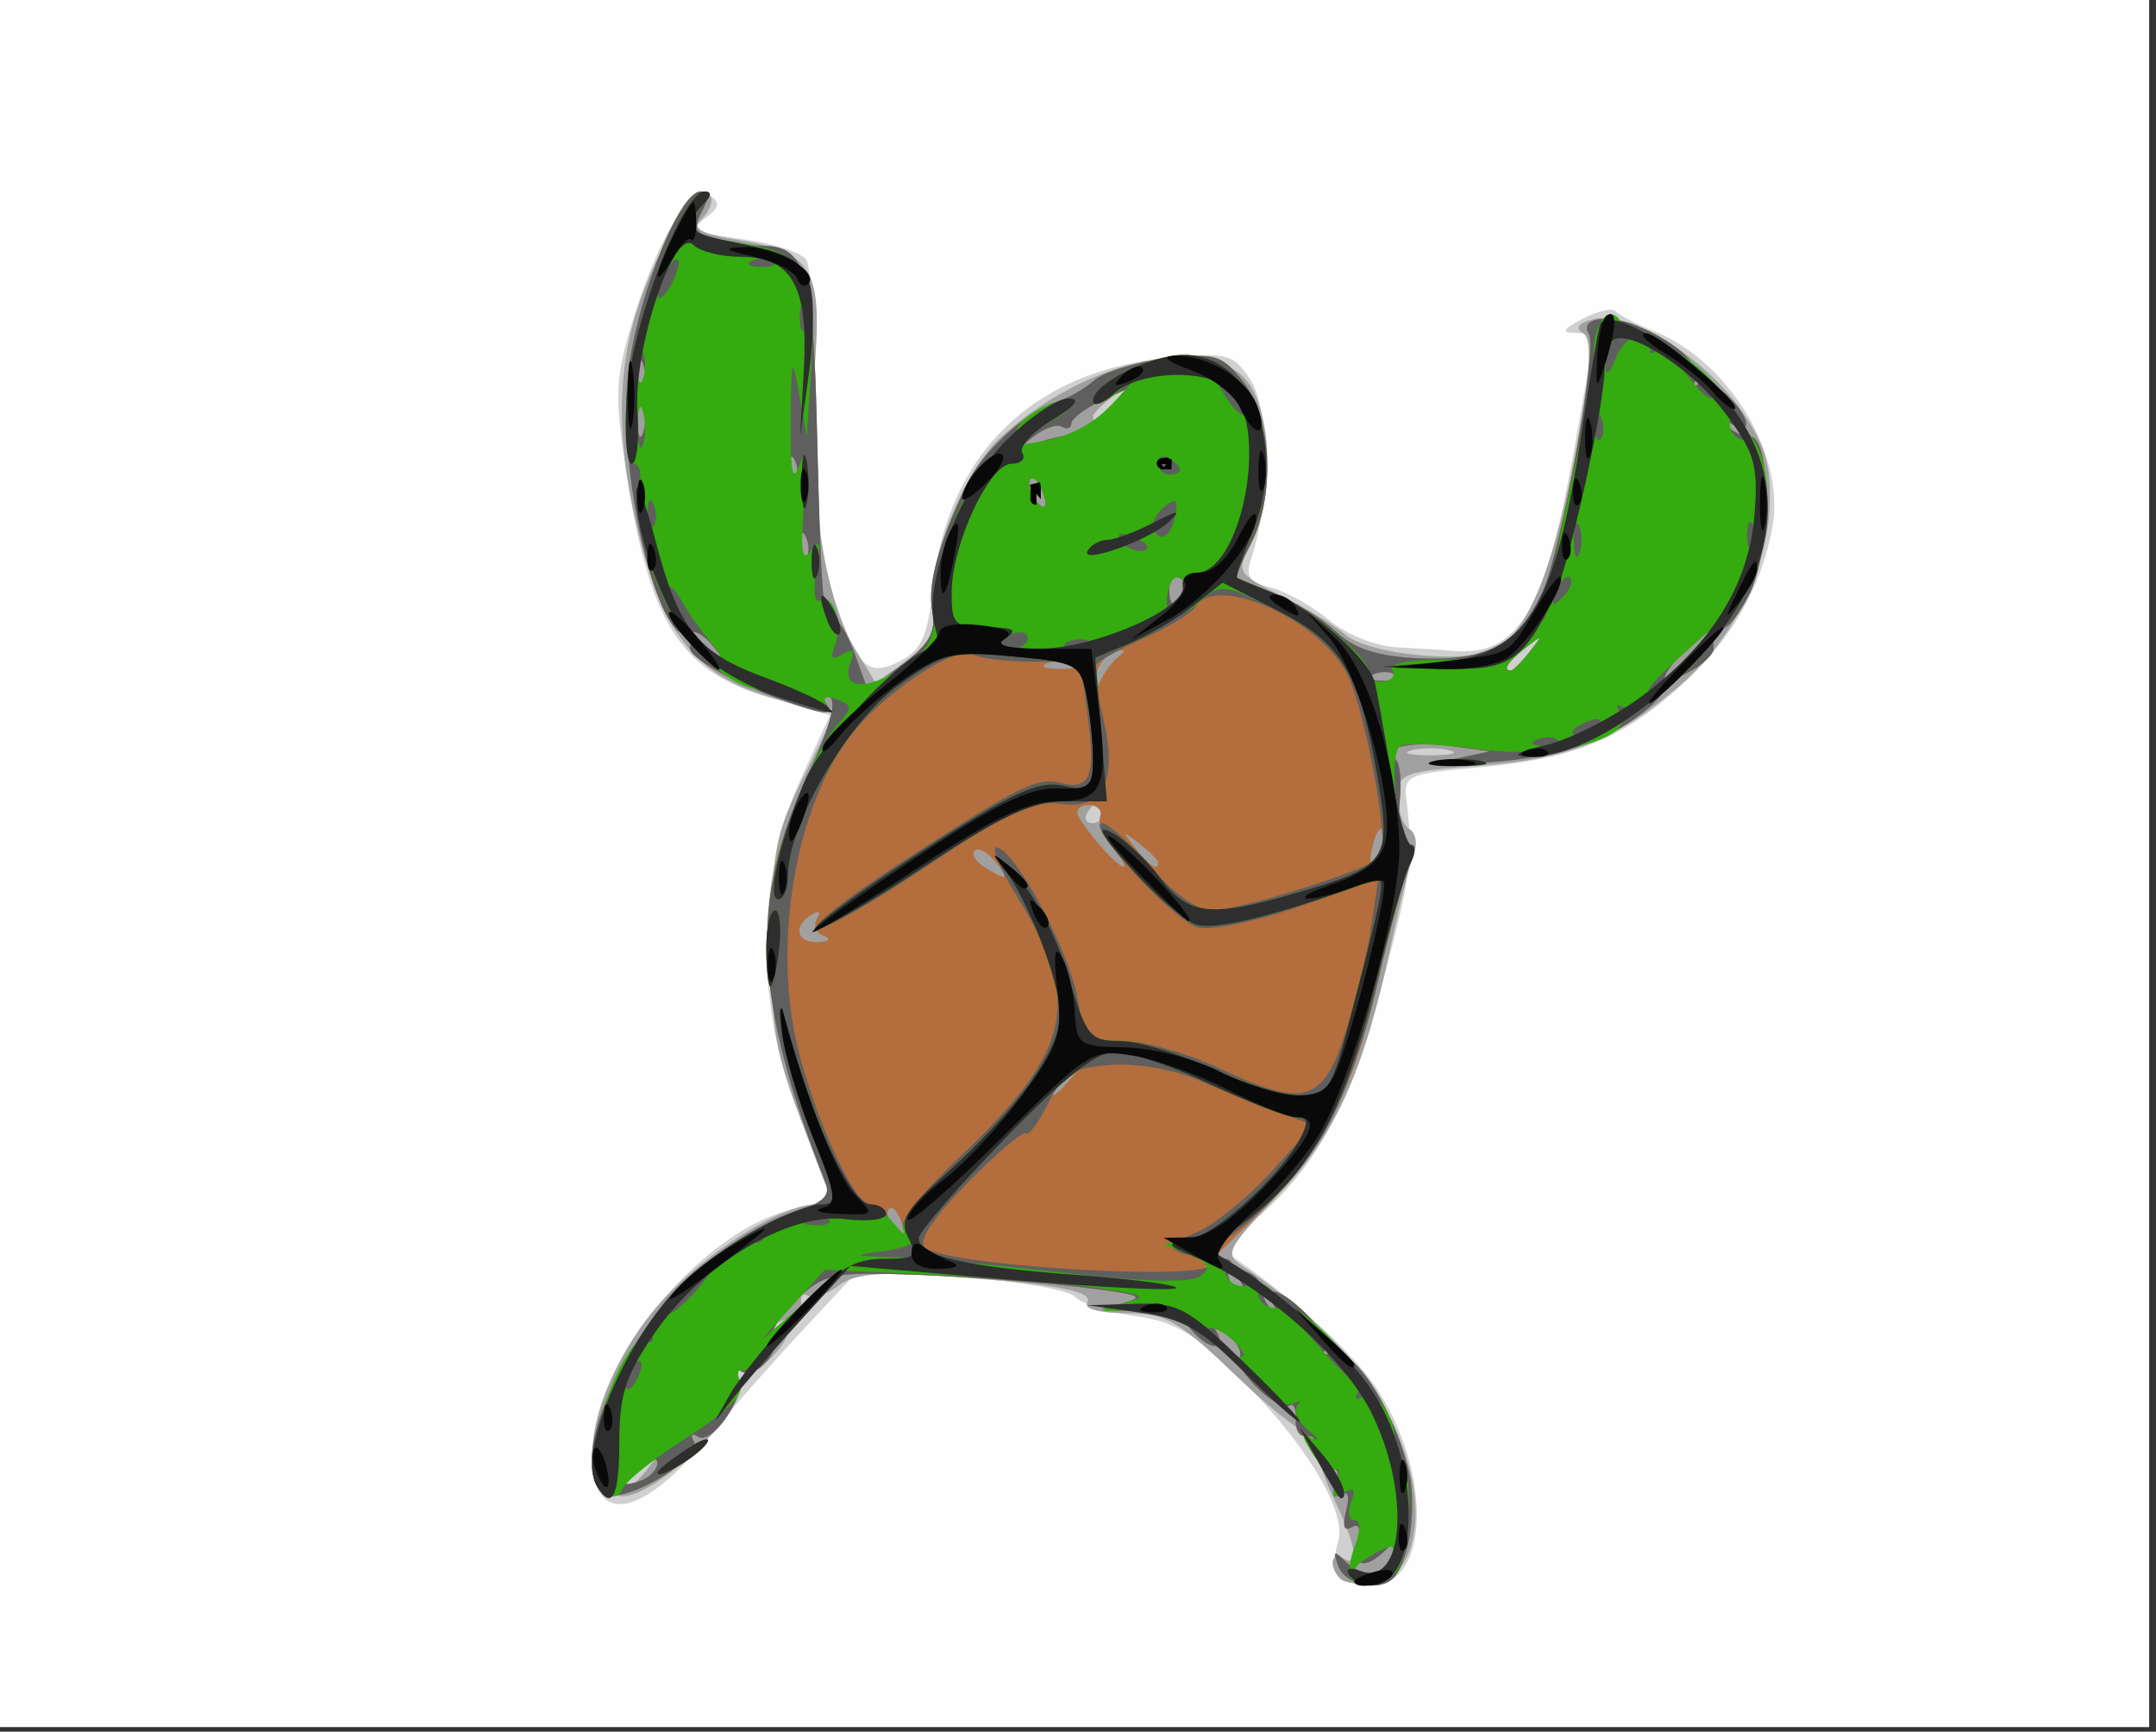 <?xml version="1.0" encoding="UTF-8" standalone="no"?>
<!-- Created with Inkscape (http://www.inkscape.org/) -->

<svg
   xmlns:dc="http://purl.org/dc/elements/1.1/"
   xmlns:cc="http://creativecommons.org/ns#"
   xmlns:rdf="http://www.w3.org/1999/02/22-rdf-syntax-ns#"
   xmlns:svg="http://www.w3.org/2000/svg"
   xmlns="http://www.w3.org/2000/svg"
   xmlns:sodipodi="http://sodipodi.sourceforge.net/DTD/sodipodi-0.dtd"
   xmlns:inkscape="http://www.inkscape.org/namespaces/inkscape"
   version="1.1"
   id="svg3767"
   width="208.879"
   height="167.736"
   viewBox="0 0 208.879 167.736"
   sodipodi:docname="logo.svg"
   inkscape:version="0.92.5 (2060ec1f9f, 2020-04-08)">
  <rect x="0" y="0" width="208.879" height="167.736" fill="#333333" stroke="none"/>
  <defs
     id="defs3771" />
  <sodipodi:namedview
     pagecolor="#ffffff"
     bordercolor="#666666"
     borderopacity="1"
     objecttolerance="10"
     gridtolerance="10"
     guidetolerance="10"
     inkscape:pageopacity="0"
     inkscape:pageshadow="2"
     inkscape:window-width="1920"
     inkscape:window-height="1080"
     id="namedview3769"
     showgrid="false"
     inkscape:zoom="6.4184226"
     inkscape:cx="85.901795"
     inkscape:cy="93.121186"
     inkscape:window-x="1920"
     inkscape:window-y="0"
     inkscape:window-maximized="0"
     inkscape:current-layer="svg3767" />
  <g
     id="g3777"
     transform="translate(-0.661,-0.441)">
    <path
       style="fill:#fefefe;stroke-width:1.055"
       d="M 0,83.868 V 0 H 104.44 208.879 V 83.868 167.736 H 104.44 0 Z"
       id="path3793"
       inkscape:connector-curvature="0" />
    <path
       style="fill:#cfd0cf;stroke-width:1.055"
       d="m 130.28,152.958 c -0.362,-0.585 -0.353,-2.024 0.019,-3.197 0.913,-2.875 -3.25,-9.721 -9.808,-16.127 -4.139,-4.044 -6.161,-5.219 -9.824,-5.711 -2.537,-0.34 -5.174,-1.181 -5.861,-1.867 -0.687,-0.687 -5.679,-1.551 -11.093,-1.921 l -9.845,-0.672 -5.275,5.646 c -2.901,3.105 -7.123,7.885 -9.383,10.623 -6.506,7.882 -11.189,8.568 -11.189,1.639 0,-9.042 10.922,-22.179 19.843,-23.869 2.727,-0.516 3.324,-1.037 2.728,-2.378 -0.42,-0.944 -1.925,-5.04 -3.344,-9.101 -3.435,-9.828 -3.031,-21.349 1.062,-30.279 l 2.756,-6.015 -5.629,-1.636 C 66.343,65.448 63.461,60.762 61.131,44.835 c -0.947,-6.475 -0.809,-8.229 1.123,-14.242 2.523,-7.855 5.424,-12.281 7.29,-11.127 0.92,0.569 0.772,1.139 -0.547,2.104 -1.564,1.144 -1.078,1.42 3.586,2.039 2.968,0.394 5.76,1.295 6.206,2.004 0.445,0.708 0.836,7.222 0.867,14.475 0.043,9.812 0.542,14.601 1.952,18.713 2.215,6.462 3.195,7.309 6.444,5.57 1.886,-1.009 2.523,-2.476 2.974,-6.847 1.349,-13.073 9.701,-21.232 22.966,-22.435 5.627,-0.51 6.169,-0.359 7.837,2.186 1.82,2.778 1.862,11.954 0.079,17.182 -0.618,1.811 -0.26,2.364 1.88,2.901 1.454,0.365 3.986,1.778 5.626,3.14 1.706,1.417 4.562,2.552 6.675,2.653 2.031,0.097 4.404,0.244 5.275,0.328 6.272,0.6 8.964,-3.734 11.682,-18.808 1.118,-6.198 2.032,-11.426 2.032,-11.618 0,-0.192 -0.831,-0.356 -1.846,-0.364 -1.361,-0.011 -1.154,-0.375 0.791,-1.384 1.451,-0.752 2.875,-1.075 3.165,-0.716 0.29,0.359 2.015,1.253 3.832,1.988 7.19,2.906 12.622,11.947 11.359,18.908 -1.071,5.905 -4.012,10.998 -8.902,15.416 -5.713,5.161 -10.387,7.049 -19.476,7.865 -7.112,0.639 -7.373,0.761 -7.064,3.301 0.661,5.435 0.444,7.107 -2.248,17.262 -3.125,11.785 -6.291,17.859 -11.857,22.747 -2.114,1.856 -3.675,3.486 -3.469,3.623 6.057,4.01 12.259,9.594 14.638,13.18 5.441,8.202 5.177,19.145 -0.461,19.145 -1.431,0 -2.897,-0.479 -3.259,-1.064 z"
       id="path3791"
       inkscape:connector-curvature="0" />
    <path
       style="fill:#a0a0a0;stroke-width:1.055"
       d="m 130.51,153.367 c -1.141,-1.141 -0.898,-2.725 0.303,-1.982 1.644,1.016 1.25,-1.281 -1.029,-5.997 -1.146,-2.372 -1.782,-4.841 -1.413,-5.488 0.369,-0.646 0.278,-0.82 -0.201,-0.385 -0.479,0.435 -3.837,-2.058 -7.462,-5.538 -5.892,-5.657 -7.055,-6.329 -10.964,-6.329 -2.492,0 -4.107,-0.431 -3.754,-1.002 0.709,-1.148 -2.959,-1.823 -14.209,-2.617 -5.962,-0.421 -8.406,-0.182 -9.914,0.969 -1.101,0.84 -2.418,1.27 -2.927,0.955 -0.509,-0.315 -0.795,0.035 -0.636,0.777 0.159,0.742 -0.264,1.371 -0.941,1.397 -0.677,0.026 -1.626,0.48 -2.11,1.008 -0.511,0.558 -0.327,0.642 0.44,0.201 2.011,-1.157 1.571,0.92 -0.613,2.897 -1.062,0.962 -2.274,1.406 -2.693,0.987 -0.419,-0.419 -0.437,0.083 -0.041,1.115 0.967,2.521 -8.47,11.48 -11.619,11.03 -5.233,-0.748 -2.267,-12.631 4.955,-19.854 4.521,-4.521 11.016,-8.414 14.039,-8.414 1.23,0 1.524,-0.539 1.006,-1.846 -5.186,-13.094 -5.297,-13.584 -5.285,-23.473 0.01,-9.146 0.303,-10.599 3.352,-16.63 1.837,-3.635 2.988,-6.39 2.558,-6.124 -0.431,0.266 -3.248,-0.239 -6.262,-1.122 C 68.292,65.912 65.052,61.983 62.729,52.915 59.923,41.961 60.334,34.102 64.136,25.975 c 1.798,-3.842 3.769,-6.986 4.38,-6.986 1.428,0 1.423,1.375 -0.01,2.809 -0.791,0.791 0.21,1.333 3.401,1.844 7.536,1.205 8.463,2.751 7.652,12.754 -0.819,10.099 0.882,21.878 3.869,26.79 l 2.063,3.392 3.004,-2.139 c 2.277,-1.621 2.884,-2.767 2.509,-4.732 -0.77,-4.03 2.819,-13.335 6.466,-16.763 7.839,-7.368 19.672,-10.261 23.809,-5.821 2.608,2.799 2.945,11.441 0.62,15.897 -1.495,2.867 -1.453,2.942 2.908,5.134 2.434,1.223 5.185,2.89 6.113,3.704 2.306,2.022 11.851,2.945 14.698,1.421 3.16,-1.691 5.753,-8.275 7.842,-19.913 1.331,-7.413 1.471,-10.101 0.554,-10.667 -0.793,-0.49 -0.445,-0.961 0.988,-1.336 3.308,-0.865 10.399,3.375 14.032,8.391 2.534,3.498 3.172,5.428 3.094,9.348 -0.129,6.431 -3.52,13.285 -8.815,17.817 -6.162,5.275 -10.582,7.028 -19.393,7.695 -7.294,0.552 -7.832,0.759 -7.832,3.015 0,1.333 0.507,2.736 1.127,3.119 0.62,0.383 0.807,1.479 0.415,2.436 -0.391,0.957 -1.409,5.022 -2.261,9.033 -2.576,12.124 -5.429,18.371 -11.055,24.207 -4.754,4.933 -5.033,5.494 -3.303,6.656 9.13,6.135 14.239,12.309 16.194,19.571 1.529,5.68 0.015,10.756 -3.328,11.155 -1.439,0.172 -2.954,-0.026 -3.368,-0.44 z m -67.079,-10.686 c 1.312,-1.673 1.275,-1.711 -0.398,-0.398 -1.015,0.796 -1.846,1.627 -1.846,1.846 0,0.868 0.866,0.309 2.244,-1.448 z M 107.604,79.121 c 0,-0.58 -0.209,-1.055 -0.465,-1.055 -0.256,0 -0.759,0.475 -1.117,1.055 -0.359,0.58 -0.149,1.055 0.465,1.055 0.614,0 1.117,-0.475 1.117,-1.055 z m 33.495,-6.002 c -1.015,-0.265 -2.677,-0.265 -3.692,0 -1.015,0.265 -0.185,0.482 1.846,0.482 2.031,0 2.862,-0.217 1.846,-0.482 z m 7.783,-9.559 c 1.312,-1.673 1.275,-1.711 -0.398,-0.398 -1.757,1.378 -2.316,2.244 -1.448,2.244 0.219,0 1.05,-0.831 1.846,-1.846 z M 108.794,39.297 c 1.312,-1.673 1.275,-1.711 -0.398,-0.398 -1.015,0.796 -1.846,1.627 -1.846,1.846 0,0.868 0.866,0.309 2.244,-1.448 z"
       id="path3789"
       inkscape:connector-curvature="0" />
    <path
       style="fill:#b46d3c;stroke-width:1.055"
       d="m 130.336,152.176 c -0.564,-1.48 -0.44,-1.585 0.626,-0.527 1.868,1.854 3.724,1.639 4.548,-0.527 0.564,-1.48 0.44,-1.585 -0.626,-0.527 -1.995,1.98 -3.333,1.588 -2.71,-0.793 0.348,-1.33 0.136,-1.854 -0.571,-1.417 -0.719,0.445 -0.909,-0.124 -0.527,-1.582 0.385,-1.473 0.194,-2.029 -0.541,-1.574 -0.717,0.443 -0.889,0.059 -0.467,-1.041 0.412,-1.075 0.178,-1.647 -0.612,-1.492 -0.704,0.138 -1.218,-0.561 -1.141,-1.554 0.077,-0.993 -0.398,-1.705 -1.055,-1.582 -0.657,0.122 -1.129,-0.603 -1.05,-1.612 0.08,-1.009 -0.205,-1.619 -0.631,-1.355 -1.08,0.667 -5.485,-3.594 -4.823,-4.665 0.297,-0.48 -0.259,-1.52 -1.234,-2.311 -1.22,-0.989 -1.526,-1.026 -0.981,-0.12 0.436,0.725 0.348,1.319 -0.196,1.319 -1.173,0 -3.527,-2.642 -2.907,-3.263 0.237,-0.237 -1.785,-0.339 -4.493,-0.228 -4.069,0.168 -4.374,0.066 -1.759,-0.589 2.698,-0.675 2.075,-0.921 -4.22,-1.662 -4.062,-0.478 -11.182,-1.001 -15.824,-1.163 -7.813,-0.272 -8.652,-0.093 -11.303,2.411 -1.575,1.488 -2.602,3.128 -2.283,3.645 0.829,1.341 -1.733,4.123 -3.048,3.31 -0.628,-0.388 -0.784,-0.17 -0.364,0.509 0.967,1.565 -2.43,6.702 -3.852,5.823 -0.61,-0.377 -0.791,-0.178 -0.406,0.446 0.908,1.469 -6.283,5.914 -8.31,5.136 -4.358,-1.672 0.799,-14.793 8.466,-21.542 2.778,-2.446 6.902,-5.001 9.163,-5.678 3.081,-0.923 3.948,-1.649 3.458,-2.898 C 73.664,97.225 73.234,87.677 78.887,75.596 c 2.183,-4.665 2.885,-7.218 2.115,-7.694 -0.725,-0.448 -0.848,-0.219 -0.33,0.619 0.615,0.995 0.191,1.141 -1.683,0.578 -5.549,-1.668 -11.473,-4.7 -11.473,-5.872 0,-0.877 0.544,-0.816 1.846,0.204 1.671,1.31 1.709,1.273 0.408,-0.387 -0.791,-1.009 -1.805,-1.608 -2.254,-1.33 C 64.743,63.429 60.805,48.155 61.397,37.978 c 0.413,-7.099 4.892,-18.989 7.154,-18.989 0.801,0 0.826,0.605 0.084,1.993 -0.875,1.635 -0.645,2.107 1.282,2.623 1.292,0.346 3.358,0.636 4.593,0.644 4.198,0.027 4.934,2.489 5.299,17.734 0.398,16.608 0.621,19.172 1.613,18.559 0.394,-0.244 1.307,1.188 2.027,3.181 l 1.31,3.624 3.362,-2.565 c 2.605,-1.987 3.249,-3.158 2.859,-5.198 -0.475,-2.485 0.506,-6.099 3.281,-12.093 1.454,-3.141 5.682,-7.089 8.597,-8.028 1.16,-0.374 2.876,-1.351 3.811,-2.17 0.936,-0.82 4.061,-1.77 6.945,-2.111 4.819,-0.571 5.429,-0.385 7.529,2.285 2.749,3.495 3.077,11.1 0.678,15.701 -0.877,1.682 -1.468,3.143 -1.312,3.246 0.155,0.104 1.812,0.797 3.682,1.542 1.87,0.744 4.529,2.4 5.909,3.679 1.813,1.681 4.043,2.396 8.04,2.578 6.509,0.297 9.58,-1.344 11.932,-6.375 1.868,-3.996 5.411,-23.624 4.523,-25.061 -0.935,-1.513 1.827,-1.962 4.702,-0.764 3.887,1.62 6.372,3.975 5.608,5.315 -0.369,0.648 -0.278,0.821 0.203,0.384 0.481,-0.436 1.744,-0.007 2.807,0.955 2.184,1.977 2.624,4.054 0.613,2.897 -0.766,-0.441 -0.95,-0.356 -0.44,0.201 0.484,0.528 1.433,0.96 2.11,0.96 2.111,0 2.064,11.092 -0.065,15.297 -1.028,2.031 -2.187,3.455 -2.576,3.165 -0.926,-0.692 -6.227,4.298 -5.616,5.287 0.259,0.418 -0.349,1.479 -1.351,2.357 -3.698,3.241 -8.59,4.942 -15.663,5.447 -4.542,0.324 -5.876,0.223 -3.565,-0.271 l 3.692,-0.789 -3.97,-0.53 c -2.184,-0.292 -4.557,-0.157 -5.275,0.298 -0.718,0.456 -0.817,0.836 -0.222,0.845 0.626,0.009 0.913,1.798 0.68,4.236 -0.252,2.638 0.038,4.22 0.772,4.22 0.775,0 0.854,0.629 0.232,1.846 -0.519,1.015 -1.942,6.24 -3.164,11.609 -2.51,11.032 -5.523,16.601 -12.699,23.467 -2.729,2.611 -4.483,4.391 -3.898,3.956 1.495,-1.112 2.996,-0.986 2.269,0.191 -0.334,0.54 -0.051,1.326 0.628,1.745 0.816,0.504 0.951,0.304 0.398,-0.591 -0.558,-0.903 -0.349,-1.192 0.628,-0.866 0.806,0.269 1.466,1.003 1.466,1.631 0,0.629 0.432,1.538 0.96,2.022 0.558,0.511 0.642,0.327 0.201,-0.44 -1.274,-2.213 0.966,-1.469 3.411,1.133 1.267,1.349 1.943,2.849 1.503,3.334 -0.44,0.485 -0.271,0.58 0.377,0.21 2.099,-1.197 6.386,5.188 7.855,11.701 0.435,1.928 0.338,5.144 -0.215,7.146 -0.781,2.83 -1.556,3.64 -3.48,3.64 -1.386,0 -2.784,-0.812 -3.178,-1.846 z M 64.352,142.176 c 0,-0.617 -0.67,-0.515 -1.582,0.242 -0.87,0.722 -1.582,1.478 -1.582,1.678 0,0.201 0.712,0.092 1.582,-0.242 0.87,-0.334 1.582,-1.089 1.582,-1.678 z m 23.573,-23.54 c -0.344,-0.895 -0.851,-1.402 -1.127,-1.125 -0.277,0.277 -0.19,1.009 0.193,1.628 1.04,1.683 1.648,1.356 0.935,-0.503 z M 104.574,104.703 c 1.312,-1.673 1.275,-1.711 -0.398,-0.398 -1.015,0.796 -1.846,1.627 -1.846,1.846 0,0.868 0.866,0.309 2.244,-1.448 z M 80.433,91.079 c -0.729,-0.294 -1.012,-1.042 -0.628,-1.662 0.412,-0.667 0.199,-0.82 -0.521,-0.375 -1.841,1.138 -1.459,2.749 0.628,2.655 1.114,-0.05 1.32,-0.295 0.521,-0.618 z m 16.601,-7.237 c -0.734,-0.884 -1.609,-1.333 -1.945,-0.998 -0.336,0.336 0.088,1.052 0.942,1.592 2.233,1.412 2.525,1.24 1.003,-0.594 z m 11.399,-1.293 c -0.885,-1.015 -1.42,-2.36 -1.189,-2.989 0.231,-0.629 -0.285,-1.143 -1.146,-1.143 -0.861,0 -1.277,0.514 -0.924,1.143 0.986,1.757 3.749,4.835 4.34,4.835 0.29,0 -0.196,-0.831 -1.081,-1.846 z m 4.446,1.448 c 0,-0.219 -0.831,-1.05 -1.846,-1.846 -1.673,-1.312 -1.711,-1.275 -0.398,0.398 1.378,1.757 2.244,2.316 2.244,1.448 z m 21.93,-2.911 c -0.263,-0.79 -0.742,-0.312 -1.115,1.115 -0.459,1.755 -0.322,2.167 0.461,1.384 0.613,-0.613 0.907,-1.737 0.653,-2.498 z M 109.081,64.008 c 0.746,-0.561 0.596,-0.718 -0.422,-0.44 -0.87,0.237 -1.693,1.342 -1.828,2.454 -0.172,1.421 -0.047,1.552 0.422,0.44 0.367,-0.87 1.189,-1.975 1.828,-2.454 z m 26.721,1.817 c -0.351,-0.351 -1.26,-0.388 -2.022,-0.083 -0.842,0.337 -0.592,0.587 0.637,0.637 1.112,0.046 1.735,-0.204 1.385,-0.554 z m -31.099,-1.116 c -0.725,-0.293 -1.912,-0.293 -2.637,0 -0.725,0.293 -0.132,0.532 1.319,0.532 1.451,0 2.044,-0.239 1.319,-0.532 z m 44.179,-1.147 c 1.312,-1.673 1.275,-1.711 -0.398,-0.398 -1.757,1.378 -2.316,2.244 -1.448,2.244 0.219,0 1.05,-0.831 1.846,-1.846 z m -33.41,-5.466 c 0.334,-0.54 0.124,-1.28 -0.465,-1.645 -0.59,-0.364 -1.072,0.077 -1.072,0.982 0,1.853 0.633,2.126 1.537,0.663 z M 78.787,52.549 c -0.337,-0.842 -0.587,-0.592 -0.637,0.637 -0.046,1.112 0.204,1.735 0.554,1.385 0.351,-0.351 0.388,-1.26 0.083,-2.022 z m 22.852,-4.595 c -0.344,-0.895 -0.851,-1.402 -1.127,-1.125 -0.277,0.277 -0.19,1.009 0.193,1.628 1.04,1.683 1.648,1.356 0.935,-0.503 z M 77.732,45.165 c -0.337,-0.842 -0.587,-0.592 -0.637,0.637 -0.046,1.112 0.204,1.735 0.554,1.385 0.351,-0.351 0.388,-1.26 0.083,-2.022 z m 25.864,-2.48 c 1.281,-0.247 3.297,-1.416 4.48,-2.599 l 2.151,-2.151 -2.885,1.34 c -1.587,0.737 -2.889,1.724 -2.893,2.194 -0.005,0.469 -0.413,0.603 -0.908,0.298 -0.495,-0.306 -1.8,0.176 -2.901,1.071 -1.101,0.895 -1.41,1.327 -0.687,0.961 0.723,-0.366 2.363,-0.867 3.644,-1.114 z M 62.94,39.824 c -0.293,-0.725 -0.532,-0.132 -0.532,1.319 0,1.451 0.239,2.044 0.532,1.319 0.293,-0.725 0.293,-1.912 0,-2.637 z m 0.022,-4.154 c -0.337,-0.842 -0.587,-0.592 -0.637,0.637 -0.046,1.112 0.204,1.735 0.554,1.385 0.351,-0.351 0.388,-1.26 0.083,-2.022 z m 15.104,91.451 c 1.363,-1.451 2.715,-2.637 3.005,-2.637 0.29,0 -0.587,1.187 -1.95,2.637 -1.363,1.451 -2.715,2.637 -3.005,2.637 -0.29,0 0.587,-1.187 1.95,-2.637 z M 163.944,64.505 c 2.233,-2.515 2.738,-2.744 2.738,-1.246 0,0.56 -1.068,1.578 -2.374,2.263 -2.361,1.239 -2.363,1.233 -0.364,-1.018 z"
       id="path3787"
       inkscape:connector-curvature="0" />
    <path
       style="fill:#5f5f5f;stroke-width:1.055"
       d="m 130.336,152.176 c -0.564,-1.48 -0.44,-1.585 0.626,-0.527 1.868,1.854 3.724,1.639 4.548,-0.527 0.564,-1.48 0.44,-1.585 -0.626,-0.527 -1.995,1.98 -3.333,1.588 -2.71,-0.793 0.348,-1.33 0.136,-1.854 -0.571,-1.417 -0.719,0.445 -0.909,-0.124 -0.527,-1.582 0.385,-1.473 0.194,-2.029 -0.541,-1.574 -0.717,0.443 -0.889,0.059 -0.467,-1.041 0.412,-1.075 0.178,-1.647 -0.612,-1.492 -0.704,0.138 -1.218,-0.561 -1.141,-1.554 0.077,-0.993 -0.398,-1.705 -1.055,-1.582 -0.657,0.122 -1.129,-0.603 -1.05,-1.612 0.08,-1.009 -0.205,-1.619 -0.631,-1.355 -1.08,0.667 -5.485,-3.594 -4.823,-4.665 0.297,-0.48 -0.259,-1.52 -1.234,-2.311 -1.22,-0.989 -1.526,-1.026 -0.981,-0.12 0.436,0.725 0.348,1.319 -0.196,1.319 -1.173,0 -3.527,-2.642 -2.907,-3.263 0.237,-0.237 -1.785,-0.339 -4.493,-0.228 -4.069,0.168 -4.374,0.066 -1.759,-0.589 2.698,-0.675 2.075,-0.921 -4.22,-1.662 -4.062,-0.478 -11.182,-1.001 -15.824,-1.163 -7.813,-0.272 -8.652,-0.093 -11.303,2.411 -1.575,1.488 -2.602,3.128 -2.283,3.645 0.829,1.341 -1.733,4.123 -3.048,3.31 -0.628,-0.388 -0.784,-0.17 -0.364,0.509 0.967,1.565 -2.43,6.702 -3.852,5.823 -0.61,-0.377 -0.791,-0.178 -0.406,0.446 0.908,1.469 -6.283,5.914 -8.31,5.136 -4.358,-1.672 0.799,-14.793 8.466,-21.542 2.778,-2.446 6.902,-5.001 9.163,-5.678 3.081,-0.923 3.948,-1.649 3.458,-2.898 C 73.664,97.225 73.234,87.677 78.887,75.596 c 2.183,-4.665 2.885,-7.218 2.115,-7.694 -0.725,-0.448 -0.848,-0.219 -0.33,0.619 0.615,0.995 0.191,1.141 -1.683,0.578 -5.549,-1.668 -11.473,-4.7 -11.473,-5.872 0,-0.877 0.544,-0.816 1.846,0.204 1.671,1.31 1.709,1.273 0.408,-0.387 -0.791,-1.009 -1.805,-1.608 -2.254,-1.33 C 64.743,63.429 60.805,48.155 61.397,37.978 c 0.413,-7.099 4.892,-18.989 7.154,-18.989 0.801,0 0.826,0.605 0.084,1.993 -0.875,1.635 -0.645,2.107 1.282,2.623 1.292,0.346 3.358,0.636 4.593,0.644 4.198,0.027 4.934,2.489 5.299,17.734 0.398,16.608 0.621,19.172 1.613,18.559 0.394,-0.244 1.307,1.188 2.027,3.181 l 1.31,3.624 3.362,-2.565 c 2.605,-1.987 3.249,-3.158 2.859,-5.198 -0.475,-2.485 0.506,-6.099 3.281,-12.093 1.454,-3.141 5.682,-7.089 8.597,-8.028 1.16,-0.374 2.876,-1.351 3.811,-2.17 0.936,-0.82 4.061,-1.77 6.945,-2.111 4.819,-0.571 5.429,-0.385 7.529,2.285 2.749,3.495 3.077,11.1 0.678,15.701 -0.877,1.682 -1.468,3.143 -1.312,3.246 0.155,0.104 1.812,0.797 3.682,1.542 1.87,0.744 4.529,2.4 5.909,3.679 1.813,1.681 4.043,2.396 8.04,2.578 6.509,0.297 9.58,-1.344 11.932,-6.375 1.868,-3.996 5.411,-23.624 4.523,-25.061 -0.935,-1.513 1.827,-1.962 4.702,-0.764 3.887,1.62 6.372,3.975 5.608,5.315 -0.369,0.648 -0.278,0.821 0.203,0.384 0.481,-0.436 1.744,-0.007 2.807,0.955 2.184,1.977 2.624,4.054 0.613,2.897 -0.766,-0.441 -0.95,-0.356 -0.44,0.201 0.484,0.528 1.433,0.96 2.11,0.96 2.111,0 2.064,11.092 -0.065,15.297 -1.028,2.031 -2.187,3.455 -2.576,3.165 -0.926,-0.692 -6.227,4.298 -5.616,5.287 0.259,0.418 -0.349,1.479 -1.351,2.357 -3.698,3.241 -8.59,4.942 -15.663,5.447 -4.542,0.324 -5.876,0.223 -3.565,-0.271 l 3.692,-0.789 -3.97,-0.53 c -2.184,-0.292 -4.557,-0.157 -5.275,0.298 -0.718,0.456 -0.817,0.836 -0.222,0.845 0.626,0.009 0.913,1.798 0.68,4.236 -0.252,2.638 0.038,4.22 0.772,4.22 0.775,0 0.854,0.629 0.232,1.846 -0.519,1.015 -1.935,6.212 -3.149,11.548 -1.318,5.796 -3.476,11.765 -5.36,14.828 -3.908,6.351 -11.053,12.331 -13.565,11.353 -1.459,-0.569 -1.203,-0.949 1.372,-2.043 1.741,-0.739 5.003,-3.38 7.249,-5.868 l 4.084,-4.524 -3.557,-1.3 c -1.956,-0.715 -5.382,-2.099 -7.612,-3.076 -2.299,-1.007 -5.954,-1.637 -8.44,-1.456 -3.741,0.273 -4.633,0.818 -6.083,3.72 -0.934,1.87 -1.912,3.187 -2.173,2.925 -0.261,-0.261 -2.799,1.885 -5.64,4.769 -3.329,3.38 -4.802,5.607 -4.144,6.265 1.696,1.696 26.085,3.266 27.576,1.775 1.045,-1.045 2.63,-0.793 1.949,0.309 -0.334,0.54 -0.051,1.326 0.628,1.745 0.816,0.504 0.951,0.304 0.398,-0.591 -0.558,-0.903 -0.349,-1.192 0.628,-0.866 0.806,0.269 1.466,1.003 1.466,1.631 0,0.629 0.432,1.538 0.96,2.022 0.558,0.511 0.642,0.327 0.201,-0.44 -1.274,-2.213 0.966,-1.469 3.411,1.133 1.267,1.349 1.943,2.849 1.503,3.334 -0.44,0.485 -0.271,0.58 0.377,0.21 2.099,-1.197 6.386,5.188 7.855,11.701 0.435,1.928 0.338,5.144 -0.215,7.146 -0.781,2.83 -1.556,3.64 -3.48,3.64 -1.386,0 -2.784,-0.812 -3.178,-1.846 z M 64.352,142.176 c 0,-0.617 -0.67,-0.515 -1.582,0.242 -0.87,0.722 -1.582,1.478 -1.582,1.678 0,0.201 0.712,0.092 1.582,-0.242 0.87,-0.334 1.582,-1.089 1.582,-1.678 z m 23.783,-22.892 c -0.333,-0.539 2.022,-3.465 5.233,-6.502 11.157,-10.551 12.22,-15.214 5.818,-25.513 -1.767,-2.843 -2.613,-4.976 -1.88,-4.74 1.963,0.631 7.014,10.222 7.789,14.79 0.627,3.697 0.915,3.956 4.39,3.956 2.046,0 6.289,1.216 9.43,2.702 8.076,3.82 9.921,3.281 12.105,-3.536 0.983,-3.07 2.101,-7.668 2.483,-10.218 l 0.695,-4.636 -7.624,2.651 c -4.193,1.458 -8.634,2.375 -9.868,2.038 -2.378,-0.65 -11.038,-10.099 -9.256,-10.099 0.575,0 2.672,1.899 4.658,4.22 2.178,2.544 4.531,4.22 5.928,4.22 2.84,0 15.738,-4.089 16.43,-5.209 0.805,-1.302 -1.518,-13.94 -3.223,-17.531 -2.53,-5.333 -12.723,-9.95 -14.745,-6.679 -0.399,0.646 -2.801,2.092 -5.337,3.214 -2.536,1.122 -4.6,2.374 -4.586,2.782 0.014,0.408 0.453,2.585 0.975,4.838 1.4,6.036 -0.003,8.871 -4.094,8.271 -2.68,-0.393 -5.027,0.696 -12.929,6 -5.31,3.564 -10.153,6.314 -10.762,6.111 -0.608,-0.203 2.914,-2.986 7.828,-6.185 11.834,-7.705 13.537,-8.555 15.898,-7.938 2.801,0.732 3.35,-0.703 2.536,-6.624 l -0.707,-5.138 h -4.619 c -2.54,0 -5.121,-0.31 -5.735,-0.69 -1.383,-0.854 -6.99,2.536 -10.759,6.506 -6.297,6.631 -9.05,21.471 -6.032,32.513 1.924,7.039 5.345,14.242 6.764,14.242 0.737,0 1.613,0.712 1.947,1.582 0.334,0.87 0.888,1.582 1.23,1.582 0.343,0 0.35,-0.441 0.017,-0.98 z M 135.802,65.824 c -0.351,-0.351 -1.26,-0.388 -2.022,-0.083 -0.842,0.337 -0.592,0.587 0.637,0.637 1.112,0.046 1.735,-0.204 1.385,-0.554 z m 13.08,-2.264 c 1.312,-1.673 1.275,-1.711 -0.398,-0.398 -1.757,1.378 -2.316,2.244 -1.448,2.244 0.219,0 1.05,-0.831 1.846,-1.846 z m -33.41,-5.466 c 0.334,-0.54 0.124,-1.28 -0.465,-1.645 -0.59,-0.364 -1.072,0.077 -1.072,0.982 0,1.853 0.633,2.126 1.537,0.663 z M 78.787,52.549 c -0.337,-0.842 -0.587,-0.592 -0.637,0.637 -0.046,1.112 0.204,1.735 0.554,1.385 0.351,-0.351 0.388,-1.26 0.083,-2.022 z m 22.852,-4.595 c -0.344,-0.895 -0.851,-1.402 -1.127,-1.125 -0.277,0.277 -0.19,1.009 0.193,1.628 1.04,1.683 1.648,1.356 0.935,-0.503 z M 77.732,45.165 c -0.337,-0.842 -0.587,-0.592 -0.637,0.637 -0.046,1.112 0.204,1.735 0.554,1.385 0.351,-0.351 0.388,-1.26 0.083,-2.022 z m 25.864,-2.48 c 1.281,-0.247 3.297,-1.416 4.48,-2.599 l 2.151,-2.151 -2.885,1.34 c -1.587,0.737 -2.889,1.724 -2.893,2.194 -0.005,0.469 -0.413,0.603 -0.908,0.298 -0.495,-0.306 -1.8,0.176 -2.901,1.071 -1.101,0.895 -1.41,1.327 -0.687,0.961 0.723,-0.366 2.363,-0.867 3.644,-1.114 z M 62.94,39.824 c -0.293,-0.725 -0.532,-0.132 -0.532,1.319 0,1.451 0.239,2.044 0.532,1.319 0.293,-0.725 0.293,-1.912 0,-2.637 z m 0.022,-4.154 c -0.337,-0.842 -0.587,-0.592 -0.637,0.637 -0.046,1.112 0.204,1.735 0.554,1.385 0.351,-0.351 0.388,-1.26 0.083,-2.022 z m 15.104,91.451 c 1.363,-1.451 2.715,-2.637 3.005,-2.637 0.29,0 -0.587,1.187 -1.95,2.637 -1.363,1.451 -2.715,2.637 -3.005,2.637 -0.29,0 0.587,-1.187 1.95,-2.637 z M 163.944,64.505 c 2.233,-2.515 2.738,-2.744 2.738,-1.246 0,0.56 -1.068,1.578 -2.374,2.263 -2.361,1.239 -2.363,1.233 -0.364,-1.018 z"
       id="path3785"
       inkscape:connector-curvature="0" />
    <path
       style="fill:#34ab0e;stroke-width:1.055"
       d="m 131.584,153.386 c -0.35,-0.35 -0.203,-1.774 0.326,-3.165 0.594,-1.561 0.581,-2.529 -0.034,-2.529 -0.548,0 -0.693,-0.79 -0.322,-1.755 0.492,-1.283 0.293,-1.52 -0.74,-0.882 -1.042,0.644 -1.231,0.397 -0.719,-0.937 0.382,-0.996 0.32,-1.579 -0.137,-1.296 -0.457,0.283 -1.437,-0.454 -2.176,-1.638 -1.103,-1.767 -1.094,-2.024 0.053,-1.436 0.768,0.394 0.573,0.041 -0.433,-0.785 -1.006,-0.826 -1.481,-1.886 -1.055,-2.357 0.426,-0.471 0.25,-0.557 -0.391,-0.192 -0.641,0.365 -2.267,-0.508 -3.612,-1.941 -1.346,-1.433 -2.032,-2.605 -1.525,-2.605 1.172,0 -1.372,-2.592 -2.717,-2.769 -0.551,-0.072 -1.505,-0.191 -2.119,-0.264 -0.614,-0.072 -0.897,-0.488 -0.628,-0.923 0.269,-0.435 -1.721,-0.7 -4.421,-0.588 -4.037,0.167 -4.348,0.064 -1.745,-0.579 2.897,-0.716 2.676,-0.851 -2.617,-1.59 -3.18,-0.444 -10.333,-1.012 -15.896,-1.261 l -10.115,-0.453 -3.093,3.423 -3.093,3.423 3.663,-3.165 c 3.607,-3.117 3.599,-3.092 -0.527,1.662 -2.305,2.655 -4.541,4.648 -4.969,4.429 -0.429,-0.219 -0.505,0.317 -0.169,1.192 0.421,1.098 -1.182,2.736 -5.189,5.299 -3.189,2.04 -5.99,4.282 -6.223,4.981 -0.25,0.751 -0.985,0.925 -1.794,0.425 -0.951,-0.588 -1.165,-2.131 -0.699,-5.045 0.829,-5.184 3.522,-10.587 4.864,-9.758 0.549,0.339 0.744,-0.045 0.434,-0.854 -0.73,-1.901 7.651,-9.538 9.633,-8.778 0.814,0.312 1.367,0.01 1.229,-0.672 -0.138,-0.682 1.448,-1.678 3.525,-2.214 l 3.776,-0.974 -2.54,-6.289 c -1.397,-3.459 -2.75,-8.023 -3.007,-10.144 -0.385,-3.182 -0.199,-2.934 1.064,1.42 2.197,7.574 5.807,15.297 7.15,15.297 0.634,0 1.834,0.831 2.666,1.846 0.832,1.015 1.245,1.304 0.916,0.642 -0.328,-0.662 1.417,-3.014 3.878,-5.226 7.193,-6.464 11.313,-12.199 11.299,-15.724 -0.013,-3.116 -3.097,-11.035 -5.563,-14.281 -0.693,-0.913 0.039,-0.327 1.628,1.302 1.618,1.659 3.706,5.745 4.747,9.288 1.736,5.907 2.068,6.327 5.024,6.338 1.741,0.006 5.704,1.194 8.808,2.639 3.104,1.445 6.968,2.627 8.588,2.627 2.787,0 3.058,-0.437 5.064,-8.176 3.295,-12.711 3.363,-13.138 1.991,-12.633 -9.217,3.388 -15.457,4.919 -17.218,4.223 -1.142,-0.451 -3.948,-2.915 -6.237,-5.474 -2.92,-3.266 -3.455,-4.278 -1.794,-3.395 1.302,0.692 3.409,2.668 4.682,4.39 2.665,3.604 4.875,3.864 12.932,1.522 9.185,-2.67 9.52,-3.152 8.054,-11.57 -1.731,-9.939 -3.425,-12.716 -9.701,-15.896 -4.89,-2.478 -5.512,-2.57 -7.18,-1.06 -2.274,2.058 -3.937,2.178 -2.265,0.164 0.844,-1.018 0.885,-1.705 0.129,-2.172 -0.957,-0.592 -1.612,1.482 -1.235,3.912 0.067,0.428 -1.488,1.451 -3.454,2.272 l -3.575,1.494 0.559,6.958 0.559,6.958 h -4.048 c -3.189,0 -6.136,1.377 -13.881,6.484 -5.408,3.566 -10.076,6.24 -10.373,5.943 -0.297,-0.297 4.337,-3.702 10.3,-7.566 8.844,-5.731 11.376,-6.908 13.75,-6.386 2.663,0.585 2.909,0.376 2.909,-2.478 0,-1.714 -0.284,-4.539 -0.632,-6.276 -0.602,-3.009 -0.938,-3.187 -7.062,-3.743 -5.984,-0.543 -6.756,-0.351 -11.127,2.764 -4.885,3.481 -10.715,13.48 -10.717,18.38 -4.58e-4,1.305 -0.426,2.374 -0.945,2.374 -1.972,0 2.617,-13.482 5.777,-16.974 1.416,-1.565 1.406,-1.824 -0.095,-2.4 -0.926,-0.355 -1.42,-0.221 -1.099,0.299 0.321,0.519 -0.361,0.697 -1.516,0.395 -1.155,-0.302 -1.882,-0.901 -1.616,-1.332 0.266,-0.43 -0.623,-0.571 -1.977,-0.312 -4.013,0.767 -9.814,-5.146 -11.821,-12.051 -0.924,-3.178 -1.442,-6.688 -1.151,-7.8 0.291,-1.112 0.043,-2.023 -0.55,-2.023 -0.668,0 -0.91,-2.513 -0.635,-6.593 0.46,-6.838 5.395,-19.78 7.541,-19.78 0.712,0 0.66,0.462 -0.144,1.266 -2.107,2.107 -1.463,2.897 2.932,3.6 7.45,1.191 8.171,2.507 7.45,13.595 l -0.343,5.275 -0.756,-4.22 c -0.667,-3.726 -0.761,-3.418 -0.8,2.637 -0.034,5.223 0.178,6.229 0.889,4.22 0.651,-1.84 0.777,-0.723 0.415,3.692 -0.388,4.734 -0.228,5.931 0.632,4.747 0.886,-1.218 1.012,-0.781 0.55,1.899 -0.33,1.915 -0.183,3.223 0.328,2.907 1.28,-0.791 2.287,2.191 1.465,4.334 -0.492,1.283 -0.293,1.52 0.74,0.882 1.021,-0.631 1.234,-0.406 0.766,0.814 -0.981,2.557 1.489,2.787 5.036,0.47 2.663,-1.74 3.18,-2.783 3.263,-6.576 0.128,-5.837 4.443,-14.686 7.286,-14.94 4.899,-0.439 7.455,-1.523 9.98,-4.235 2.102,-2.257 2.168,-2.453 0.306,-0.909 -1.306,1.082 -2.374,1.432 -2.374,0.777 0,-1.603 5.601,-4.41 8.798,-4.41 6.654,0 10.079,9.001 6.596,17.337 -0.939,2.247 -1.582,4.169 -1.43,4.27 0.153,0.101 1.742,0.765 3.532,1.476 3.772,1.499 10.113,6.978 9.168,7.923 -0.353,0.353 0.177,0.642 1.178,0.642 1.001,0 1.527,-0.475 1.169,-1.055 -0.401,-0.649 1.341,-1.055 4.521,-1.055 3.813,0 5.67,-0.548 7.06,-2.085 1.038,-1.147 2.196,-1.894 2.575,-1.66 0.378,0.234 0.744,-0.371 0.812,-1.344 0.069,-0.973 1.113,-6.279 2.322,-11.791 1.209,-5.512 2.204,-11.299 2.211,-12.861 0.015,-2.973 1.538,-4.765 2.596,-3.053 0.34,0.55 0.135,1.297 -0.455,1.662 -0.59,0.364 -1.042,1.465 -1.005,2.447 0.048,1.292 0.33,1.13 1.021,-0.59 0.525,-1.305 1.709,-2.374 2.633,-2.374 1,0 1.374,0.492 0.926,1.218 -0.484,0.783 -0.287,0.93 0.551,0.412 1.634,-1.01 7.721,4.612 7.008,6.472 -0.28,0.729 0.019,1.651 0.663,2.05 0.752,0.465 0.896,0.193 0.403,-0.757 -0.423,-0.815 -0.021,-0.56 0.892,0.566 2.224,2.743 2.063,9.647 -0.347,14.831 -2.47,5.316 -9.968,12.679 -11.775,11.563 -0.856,-0.529 -1.046,-0.38 -0.547,0.428 1.55,2.509 -6.237,4.52 -13.653,3.527 -3.726,-0.499 -7.178,-0.634 -7.671,-0.301 -1.167,0.79 -0.286,9.574 0.96,9.574 0.564,0 0.568,0.754 0.01,1.846 -0.519,1.015 -1.985,6.094 -3.259,11.285 -3.261,13.299 -6.549,19.074 -13.704,24.069 -2.55,1.78 -2.558,1.836 -0.527,3.482 1.135,0.92 1.397,1.327 0.582,0.904 -0.95,-0.493 -1.222,-0.348 -0.757,0.403 0.398,0.645 1.373,0.923 2.166,0.619 0.793,-0.304 1.801,0.027 2.239,0.737 0.543,0.879 0.357,1.018 -0.584,0.436 -0.894,-0.553 -1.126,-0.441 -0.657,0.318 0.398,0.645 1.317,0.944 2.042,0.666 1.871,-0.718 8.548,6.418 7.537,8.054 -0.508,0.822 -0.376,1.041 0.356,0.589 1.464,-0.905 3.749,3.189 2.947,5.279 -0.335,0.874 -0.14,1.272 0.446,0.91 1.522,-0.94 1.311,9.34 -0.223,10.873 -1.368,1.368 -3.275,1.648 -4.293,0.63 z m 3.84,-2.026 c 0.503,-1.311 0.232,-1.401 -1.47,-0.49 -2.445,1.309 -2.677,2.097 -0.617,2.097 0.808,0 1.747,-0.723 2.086,-1.607 z M 62.644,133.396 c 0.36,-0.939 0.183,-1.362 -0.415,-0.993 -0.574,0.354 -1.043,1.091 -1.043,1.637 0,1.517 0.756,1.183 1.457,-0.645 z m 69.224,0.239 c 0,-0.189 -1.305,-1.494 -2.901,-2.901 l -2.901,-2.558 2.558,2.901 c 2.39,2.712 3.245,3.385 3.245,2.558 z m -63.824,-8.096 c 1.05,-1.16 1.672,-2.11 1.382,-2.11 -0.29,0 -1.387,0.949 -2.437,2.11 -1.05,1.16 -1.672,2.11 -1.382,2.11 0.29,0 1.387,-0.949 2.437,-2.11 z m 47.829,-3.554 -2.466,-1.032 2.418,-0.424 c 2.539,-0.445 8.839,-6.153 10.767,-9.756 0.89,-1.662 0.806,-2.114 -0.393,-2.114 -0.839,0 -4.534,-1.424 -8.213,-3.164 -3.678,-1.74 -7.845,-3.164 -9.259,-3.165 -1.831,-6e-4 -4.941,2.447 -10.813,8.512 -4.534,4.682 -8.243,8.925 -8.243,9.428 0,0.503 -1.543,1.119 -3.429,1.369 -3.143,0.417 -3.077,0.463 0.791,0.561 2.321,0.059 9.679,0.733 16.352,1.499 8.031,0.922 12.609,1.042 13.543,0.355 1.11,-0.816 0.884,-1.259 -1.055,-2.07 z m -34.928,-3.413 c -0.351,-0.351 -1.26,-0.388 -2.022,-0.083 -0.842,0.337 -0.592,0.587 0.637,0.637 1.112,0.046 1.735,-0.204 1.385,-0.554 z M 151.626,72.154 c -0.351,-0.351 -1.26,-0.388 -2.022,-0.083 -0.842,0.337 -0.592,0.587 0.637,0.637 1.112,0.046 1.735,-0.204 1.385,-0.554 z m 3.971,-1.46 c 0.37,-0.598 -0.054,-0.775 -0.993,-0.415 -1.828,0.701 -2.162,1.457 -0.645,1.457 0.546,0 1.283,-0.469 1.637,-1.043 z m 8.513,-6.605 3.098,-3.429 -3.429,3.098 c -3.196,2.888 -3.913,3.759 -3.098,3.759 0.182,0 1.724,-1.543 3.429,-3.429 z m -15.229,-0.527 c 1.312,-1.673 1.275,-1.711 -0.398,-0.398 -1.757,1.378 -2.316,2.244 -1.448,2.244 0.219,0 1.05,-0.831 1.846,-1.846 z M 69.41,62.505 c -0.879,-1.015 -2.125,-2.796 -2.769,-3.956 -0.644,-1.16 -1.185,-1.581 -1.203,-0.933 -0.035,1.291 3.97,6.736 4.955,6.736 0.338,0 -0.105,-0.831 -0.984,-1.846 z M 100.22,62.275 c 0,-0.562 -0.712,-0.749 -1.582,-0.415 -0.87,0.334 -1.582,0.794 -1.582,1.022 0,0.228 0.712,0.415 1.582,0.415 0.87,0 1.582,-0.46 1.582,-1.022 z m 6.044,0.384 c -0.351,-0.351 -1.26,-0.388 -2.022,-0.083 -0.842,0.337 -0.592,0.587 0.637,0.637 1.112,0.046 1.735,-0.204 1.385,-0.554 z m 46.5,-6.248 c -0.325,-0.325 -0.915,0.261 -1.311,1.301 -0.573,1.504 -0.451,1.625 0.591,0.591 0.721,-0.716 1.045,-1.567 0.72,-1.892 z m 0.902,-4.983 c -0.293,-0.725 -0.532,-0.132 -0.532,1.319 0,1.451 0.239,2.044 0.532,1.319 0.293,-0.725 0.293,-1.912 0,-2.637 z m -41.842,1.959 c 0,-0.228 -0.737,-0.697 -1.637,-1.043 -0.939,-0.36 -1.362,-0.183 -0.993,0.415 0.62,1.002 2.63,1.483 2.63,0.628 z m 58.743,-1.893 c -0.337,-0.842 -0.587,-0.592 -0.637,0.637 -0.046,1.112 0.204,1.735 0.554,1.385 0.351,-0.351 0.388,-1.26 0.083,-2.022 z m -55.984,-1.474 c 0.187,-1.271 -0.077,-1.35 -1.25,-0.377 -0.817,0.678 -1.206,1.686 -0.865,2.239 0.759,1.228 1.795,0.316 2.114,-1.862 z M 64.017,49.385 c -0.337,-0.842 -0.587,-0.592 -0.637,0.637 -0.046,1.112 0.204,1.735 0.554,1.385 0.351,-0.351 0.388,-1.26 0.083,-2.022 z m 37.621,-1.43 c -0.344,-0.895 -0.851,-1.402 -1.127,-1.125 -0.277,0.277 -0.19,1.009 0.193,1.628 1.04,1.683 1.648,1.356 0.935,-0.503 z m 13.35,-2.002 c 0,-0.256 -0.475,-0.759 -1.055,-1.117 -0.58,-0.359 -1.055,-0.149 -1.055,0.465 0,0.614 0.475,1.117 1.055,1.117 0.58,0 1.055,-0.209 1.055,-0.465 z M 62.973,40.372 c -0.267,-1.026 -0.504,-0.442 -0.525,1.299 -0.021,1.741 0.197,2.58 0.486,1.866 0.289,-0.714 0.307,-2.138 0.039,-3.165 z m 92.825,0.573 c -0.337,-0.842 -0.587,-0.592 -0.637,0.637 -0.046,1.112 0.204,1.735 0.554,1.385 0.351,-0.351 0.388,-1.26 0.083,-2.022 z m -35.978,-2.728 c -1.817,-1.74 -1.839,-1.717 -0.505,0.505 0.768,1.279 1.624,2.099 1.901,1.821 0.278,-0.278 -0.351,-1.324 -1.397,-2.326 z m 46.862,0.418 c 0,-0.219 -0.831,-1.05 -1.846,-1.846 -1.673,-1.312 -1.711,-1.275 -0.398,0.398 1.378,1.757 2.244,2.316 2.244,1.448 z M 62.94,34.549 c -0.293,-0.725 -0.532,-0.132 -0.532,1.319 0,1.451 0.239,2.044 0.532,1.319 0.293,-0.725 0.293,-1.912 0,-2.637 z m 15.846,-4.154 c -0.337,-0.842 -0.587,-0.592 -0.637,0.637 -0.046,1.112 0.204,1.735 0.554,1.385 0.351,-0.351 0.388,-1.26 0.083,-2.022 z M 66.429,25.846 c 0,-0.58 -0.46,-0.343 -1.023,0.527 -0.562,0.87 -1.023,2.057 -1.023,2.637 0,0.58 0.46,0.343 1.023,-0.527 0.562,-0.87 1.023,-2.057 1.023,-2.637 z m 9.241,-0.11 c -0.351,-0.351 -1.26,-0.388 -2.022,-0.083 -0.842,0.337 -0.592,0.587 0.637,0.637 1.112,0.046 1.735,-0.204 1.385,-0.554 z M 64.352,143.103 c 0,-0.244 1.245,-1.259 2.767,-2.256 1.522,-0.997 2.445,-1.292 2.051,-0.654 -0.753,1.218 -4.818,3.674 -4.818,2.911 z M 74.901,92.308 c 0,-2.031 0.379,-3.692 0.843,-3.692 0.464,0 0.649,1.662 0.412,3.692 -0.237,2.031 -0.616,3.692 -0.843,3.692 -0.227,0 -0.412,-1.662 -0.412,-3.692 z M 140.056,74.155 c 1.312,-0.252 3.211,-0.243 4.22,0.021 1.009,0.264 -0.065,0.471 -2.386,0.459 -2.321,-0.012 -3.146,-0.228 -1.834,-0.48 z M 99.165,42.186 c 0,-1.196 3.979,-3.412 5.309,-2.958 0.535,0.183 -0.441,1.141 -2.168,2.129 -1.728,0.988 -3.141,1.361 -3.141,0.828 z"
       id="path3783"
       inkscape:connector-curvature="0" />
    <path
       style="fill:#2e2e2e;stroke-width:1.055"
       d="m 131.348,152.979 c -0.378,-0.612 0.076,-0.766 1.099,-0.374 4.291,1.647 4.902,-7.769 1.003,-15.464 -2.693,-5.314 -10.566,-12.257 -16.878,-14.883 -2.994,-1.246 -3.034,-1.339 -0.747,-1.735 2.538,-0.439 8.837,-6.143 10.767,-9.75 0.89,-1.662 0.806,-2.114 -0.393,-2.114 -0.839,0 -4.534,-1.424 -8.213,-3.164 -3.678,-1.74 -7.845,-3.164 -9.259,-3.165 -1.831,-6e-4 -4.941,2.447 -10.813,8.512 -4.534,4.682 -8.243,8.966 -8.243,9.521 0,1.733 4.379,2.765 15.105,3.56 5.697,0.422 10.121,1.005 9.831,1.294 -0.29,0.29 -7.508,-0.076 -16.041,-0.812 l -15.515,-1.339 -4.866,5.321 c -2.676,2.926 -5.717,6.449 -6.758,7.829 -1.844,2.444 -1.846,2.427 -0.078,-0.656 0.998,-1.741 3.968,-5.42 6.6,-8.176 3.832,-4.012 5.484,-5.011 8.291,-5.011 3.117,0 3.387,-0.222 2.433,-2.005 -0.895,-1.672 -0.332,-2.67 3.391,-6.017 7.182,-6.455 11.302,-12.191 11.288,-15.715 -0.013,-3.116 -3.097,-11.035 -5.563,-14.281 -0.693,-0.913 0.039,-0.327 1.628,1.302 1.618,1.659 3.706,5.745 4.747,9.288 1.736,5.907 2.068,6.327 5.024,6.338 1.741,0.006 5.704,1.194 8.808,2.639 3.104,1.445 6.968,2.627 8.588,2.627 2.787,0 3.058,-0.437 5.064,-8.176 3.295,-12.711 3.363,-13.138 1.991,-12.633 -9.217,3.388 -15.457,4.919 -17.218,4.223 -1.142,-0.451 -3.948,-2.915 -6.237,-5.474 -2.92,-3.266 -3.455,-4.278 -1.794,-3.395 1.302,0.692 3.409,2.668 4.682,4.39 2.665,3.604 4.875,3.864 12.932,1.522 9.185,-2.67 9.52,-3.152 8.054,-11.57 -1.727,-9.916 -3.43,-12.718 -9.643,-15.867 l -5.296,-2.684 -2.856,2.247 c -1.571,1.236 -4.347,2.87 -6.171,3.632 l -3.315,1.385 0.559,6.958 0.559,6.958 h -4.048 c -3.189,0 -6.136,1.377 -13.881,6.484 -5.408,3.566 -10.076,6.24 -10.373,5.943 -0.297,-0.297 4.337,-3.702 10.3,-7.566 8.844,-5.731 11.376,-6.908 13.75,-6.386 2.663,0.585 2.909,0.376 2.909,-2.478 0,-1.714 -0.284,-4.539 -0.632,-6.276 -0.602,-3.009 -0.938,-3.187 -7.062,-3.743 -5.984,-0.543 -6.756,-0.351 -11.127,2.764 -4.885,3.481 -10.715,13.48 -10.717,18.38 -4.58e-4,1.305 -0.426,2.374 -0.945,2.374 -1.148,0 0.01,-5.236 2.512,-11.358 1.694,-4.145 10.088,-12.906 12.366,-12.906 0.538,0 0.675,-0.952 0.306,-2.116 -1.248,-3.933 2.48,-13.716 6.893,-18.085 2.257,-2.234 4.953,-4.061 5.991,-4.059 1.288,0.003 0.782,0.678 -1.593,2.126 -1.914,1.167 -3.192,2.59 -2.839,3.161 0.353,0.571 -0.121,1.039 -1.054,1.039 -2.127,0 -5.758,7.775 -5.79,12.396 -0.021,3.166 0.239,3.43 3.405,3.445 2.602,0.012 3.047,0.263 1.846,1.039 -1.15,0.743 -0.275,1.027 3.205,1.039 5.308,0.018 14.369,-3.922 13.938,-6.06 -0.145,-0.72 0.437,-1.308 1.294,-1.308 4.39,0 7.092,-13.956 3.414,-17.634 -2.154,-2.154 -8.856,-1.985 -11.365,0.286 -1.13,1.023 -2.046,1.318 -2.046,0.66 0,-1.603 5.601,-4.41 8.798,-4.41 6.654,0 10.079,9.001 6.596,17.337 -0.939,2.247 -1.582,4.169 -1.43,4.27 0.153,0.101 1.742,0.765 3.532,1.476 3.69,1.466 9.208,6.319 9.797,8.616 0.216,0.842 0.915,4.736 1.552,8.652 0.638,3.916 1.533,7.121 1.99,7.121 0.457,0 0.406,0.831 -0.113,1.846 -0.519,1.015 -1.985,6.094 -3.259,11.285 -3.265,13.313 -6.499,18.988 -13.75,24.129 -2.374,1.684 -2.458,1.973 -0.841,2.901 4.809,2.759 11.121,8.348 13.911,12.318 5.049,7.184 5.081,19.257 0.05,19.257 -0.765,0 -1.681,-0.469 -2.035,-1.043 z m -72.841,-8.52 c -2.024,-3.275 2.924,-14.791 8.651,-20.131 3.539,-3.3 10.682,-7.229 13.143,-7.229 1.522,0 1.414,-0.804 -0.858,-6.431 -1.429,-3.537 -2.807,-8.165 -3.064,-10.286 -0.385,-3.182 -0.199,-2.934 1.064,1.42 2.404,8.289 5.854,15.297 7.53,15.297 0.843,0 1.533,0.43 1.533,0.955 0,0.525 -1.78,0.741 -3.956,0.479 -5.47,-0.658 -13.776,4.285 -18.399,10.95 -2.859,4.122 -3.485,6.016 -3.488,10.559 -0.004,5.342 -0.701,6.772 -2.156,4.418 z m 69.917,-2.312 -1.861,-3.422 2.125,2.49 c 1.808,2.119 2.775,4.383 1.861,4.36 -0.145,-0.003 -1.101,-1.547 -2.125,-3.429 z m -64.073,0.956 c 0,-0.244 1.245,-1.259 2.767,-2.256 1.522,-0.997 2.445,-1.292 2.051,-0.654 -0.753,1.218 -4.818,3.674 -4.818,2.911 z M 121.08,133.24 c -4.076,-4.076 -5.857,-5.083 -10.008,-5.661 l -5.05,-0.703 4.576,-0.141 c 4.193,-0.129 5.077,0.343 10.549,5.64 3.285,3.18 5.73,5.79 5.432,5.802 -0.298,0.012 -2.773,-2.21 -5.5,-4.937 z M 74.901,92.308 c 0,-2.031 0.379,-3.692 0.843,-3.692 0.464,0 0.649,1.662 0.412,3.692 -0.237,2.031 -0.616,3.692 -0.843,3.692 -0.227,0 -0.412,-1.662 -0.412,-3.692 z M 140.056,74.155 c 1.312,-0.252 3.211,-0.243 4.22,0.021 1.009,0.264 -0.065,0.471 -2.386,0.459 -2.321,-0.012 -3.146,-0.228 -1.834,-0.48 z m 10.273,-1.509 c 2.321,-0.536 6.468,-2.621 9.215,-4.633 6.883,-5.041 10.563,-10.915 11.093,-17.702 0.376,-4.816 0.038,-5.998 -2.811,-9.822 -3.141,-4.217 -9.167,-8.167 -10.861,-7.12 -0.459,0.283 -0.834,1.427 -0.834,2.542 0,3.867 -3.465,19.493 -5.02,22.64 -2.984,6.038 -4.323,6.873 -10.704,6.667 l -5.902,-0.19 5.275,-0.404 c 8.869,-0.68 11.52,-4.977 14.235,-23.069 0.687,-4.577 1.425,-8.906 1.642,-9.62 0.672,-2.219 9.009,2.965 12.823,7.974 6.061,7.961 4.074,17.677 -5.395,26.372 -5.331,4.895 -10.689,7.637 -14.567,7.455 -1.471,-0.069 -0.766,-0.492 1.812,-1.088 z M 76.025,67.95 C 73.452,67.143 69.999,65.191 68.352,63.614 65.434,60.818 62.18,52.459 62.303,48.072 c 0.033,-1.2 0.892,1.003 1.907,4.895 2.193,8.408 4.048,10.71 10.557,13.103 2.685,0.987 5.333,2.191 5.884,2.675 1.189,1.045 1.303,1.064 -4.626,-0.796 z m 4.809,-7.332 c -1.018,-2.653 -0.718,-3.337 0.526,-1.199 0.616,1.059 0.897,2.148 0.626,2.419 -0.272,0.272 -0.79,-0.278 -1.152,-1.22 z m -1.546,-5.761 c 0,-1.451 0.239,-2.044 0.532,-1.319 0.293,0.725 0.293,1.912 0,2.637 -0.293,0.725 -0.532,0.132 -0.532,-1.319 z m 26.761,-1.097 c 0.344,-0.557 1.191,-1.016 1.882,-1.019 0.691,-0.004 2.681,-0.743 4.421,-1.642 2.462,-1.273 2.813,-1.302 1.582,-0.132 -1.91,1.816 -8.787,4.252 -7.886,2.794 z M 78.332,46.945 c 0.012,-2.321 0.228,-3.146 0.48,-1.834 0.252,1.312 0.243,3.211 -0.021,4.22 -0.264,1.009 -0.471,-0.065 -0.459,-2.386 z m -16.947,-8.176 c 0.46,-6.838 5.395,-19.78 7.541,-19.78 0.712,0 0.66,0.462 -0.144,1.266 -1.989,1.989 -1.525,2.734 2.163,3.476 6.26,1.26 7.235,1.75 8.121,4.082 0.484,1.273 0.481,5.148 -0.007,8.613 L 78.173,42.725 78.54,36.213 c 0.452,-8.028 -1.16,-10.895 -6.125,-10.895 -1.882,0 -3.94,-0.519 -4.575,-1.153 -1.852,-1.852 -5.843,10.07 -5.419,16.187 0.191,2.756 -0.064,5.011 -0.566,5.011 -0.503,-3.61e-4 -0.714,-2.968 -0.47,-6.594 z"
       id="path3781"
       inkscape:connector-curvature="0" />
    <path
       style="fill:#090909;stroke-width:1.055"
       d="m 131.868,153.618 c 0,-0.222 0.95,-0.653 2.111,-0.957 1.161,-0.304 1.845,-0.122 1.52,0.404 -0.568,0.919 -3.631,1.385 -3.631,0.552 z m 4.303,-4.431 c 0.051,-1.229 0.301,-1.479 0.637,-0.637 0.305,0.762 0.267,1.671 -0.083,2.022 -0.351,0.351 -0.6,-0.273 -0.554,-1.385 z m 0.083,-5.714 c 0,-1.451 0.239,-2.044 0.532,-1.319 0.293,0.725 0.293,1.912 0,2.637 -0.293,0.725 -0.532,0.132 -0.532,-1.319 z m -77.868,-0.573 c -0.344,-0.895 -0.389,-1.864 -0.101,-2.152 0.288,-0.288 0.777,0.444 1.087,1.628 0.657,2.514 -0.073,2.902 -0.986,0.524 z m 0.774,-5.317 c 0.051,-1.229 0.301,-1.479 0.637,-0.637 0.305,0.762 0.267,1.671 -0.083,2.022 -0.351,0.351 -0.6,-0.273 -0.554,-1.385 z m 69.463,-7.56 -2.558,-2.901 2.901,2.558 c 1.596,1.407 2.901,2.712 2.901,2.901 0,0.827 -0.854,0.154 -3.245,-2.558 z m -50.558,-2.901 c 1.968,-2.031 3.816,-3.692 4.106,-3.692 0.29,0 -1.083,1.662 -3.051,3.692 -1.968,2.031 -3.816,3.692 -4.106,3.692 -0.29,0 1.083,-1.662 3.051,-3.692 z M 66.135,125.422 c 1.271,-1.387 3.882,-3.426 5.802,-4.532 4.392,-2.528 3.801,-1.884 -2.838,3.096 -3.107,2.331 -4.325,2.921 -2.964,1.435 z m 45.492,1.505 c 0.762,-0.305 1.671,-0.267 2.022,0.083 0.351,0.351 -0.273,0.6 -1.385,0.554 -1.229,-0.051 -1.479,-0.301 -0.637,-0.637 z m -22.659,-5.065 c 0,-0.973 0.433,-1.226 1.143,-0.669 0.629,0.493 1.855,1.16 2.725,1.482 0.943,0.349 0.481,0.619 -1.143,0.669 -1.744,0.053 -2.725,-0.481 -2.725,-1.482 z m 27.077,-0.017 -2.637,-1.508 2.554,-0.037 c 1.621,-0.024 4.223,-1.778 7.121,-4.803 4.709,-4.914 5.599,-6.839 3.163,-6.839 -0.772,0 -3.739,-1.192 -6.593,-2.649 -2.854,-1.457 -7.011,-2.949 -9.237,-3.314 -3.955,-0.65 -4.25,-0.463 -12.923,8.164 -4.882,4.856 -8.876,8.303 -8.876,7.659 0,-0.644 1.61,-2.398 3.578,-3.899 1.968,-1.501 5.35,-5.143 7.516,-8.093 3.551,-4.838 3.884,-5.845 3.386,-10.262 -0.394,-3.496 -0.258,-4.373 0.475,-3.063 0.565,1.009 1.11,3.357 1.212,5.217 0.179,3.262 0.355,3.386 4.933,3.483 2.611,0.055 6.746,1.123 9.189,2.374 2.443,1.25 5.789,2.273 7.436,2.273 2.429,0 3.223,-0.648 4.199,-3.429 1.916,-5.457 4.655,-16.807 4.173,-17.289 -0.242,-0.242 -1.724,0.048 -3.293,0.644 -1.569,0.596 -3.415,1.047 -4.102,1.001 -0.688,-0.046 0.174,-0.584 1.915,-1.197 4.609,-1.621 5.802,-2.858 5.802,-6.012 0,-4.938 -3.19,-15.273 -5.561,-18.014 l -2.292,-2.65 2.827,2.637 c 3.207,2.992 6.119,12.461 6.219,20.22 0.079,6.144 -4.68,22.969 -7.971,28.181 -1.357,2.149 -4.209,5.437 -6.337,7.306 -2.129,1.869 -3.581,3.867 -3.228,4.439 0.827,1.339 0.542,1.28 -2.646,-0.542 z M 80.297,117.454 c 1.504,-0.402 1.402,-1.201 -0.874,-6.836 -1.418,-3.509 -2.763,-8.116 -2.989,-10.236 -0.226,-2.12 -0.159,-2.906 0.15,-1.745 2.144,8.058 5.207,15.856 6.886,17.535 1.938,1.938 1.907,1.978 -1.448,1.859 -1.886,-0.067 -2.662,-0.327 -1.725,-0.577 z M 75.068,93.89 c 0,-1.451 0.239,-2.044 0.532,-1.319 0.293,0.725 0.293,1.912 0,2.637 -0.293,0.725 -0.532,0.132 -0.532,-1.319 z M 89.107,83.705 c 8.015,-5.36 11.318,-6.989 13.97,-6.889 3.144,0.118 3.473,-0.154 3.473,-2.87 0,-1.65 -0.284,-4.423 -0.632,-6.16 -0.602,-3.011 -0.937,-3.188 -7.121,-3.763 -5.817,-0.541 -6.907,-0.316 -10.525,2.172 -2.22,1.526 -5.014,3.991 -6.209,5.477 -1.195,1.486 -1.953,1.99 -1.683,1.12 0.27,-0.87 2.91,-3.481 5.867,-5.802 2.957,-2.321 5.412,-4.718 5.455,-5.327 0.046,-0.643 1.676,-0.92 3.888,-0.662 2.645,0.309 3.371,0.723 2.374,1.354 -0.924,0.586 0.323,0.915 3.499,0.926 l 4.935,0.016 0.723,5.785 c 0.953,7.626 0.325,8.984 -4.155,8.984 -2.697,0 -6.149,1.654 -13.209,6.33 -5.257,3.481 -9.916,6.33 -10.352,6.33 -0.437,0 3.93,-3.159 9.704,-7.02 z m 11.708,5.219 c -0.573,-1.504 -0.451,-1.625 0.591,-0.591 0.721,0.716 1.045,1.567 0.72,1.892 -0.325,0.325 -0.915,-0.261 -1.311,-1.301 z m 9.91,-4.161 c -2.587,-2.699 -3.516,-4.044 -2.066,-2.989 2.479,1.803 8.002,7.896 7.157,7.896 -0.213,0 -2.504,-2.208 -5.091,-4.907 z m -34.603,0.687 c 0,-1.451 0.239,-2.044 0.532,-1.319 0.293,0.725 0.293,1.912 0,2.637 -0.293,0.725 -0.532,0.132 -0.532,-1.319 z m 21.853,-0.791 c -1.312,-1.673 -1.275,-1.711 0.398,-0.398 1.757,1.378 2.316,2.244 1.448,2.244 -0.219,0 -1.05,-0.831 -1.846,-1.846 z M 77.101,81.231 c -0.032,-0.87 0.402,-2.295 0.965,-3.165 1.246,-1.928 1.246,-0.263 0,2.637 -0.598,1.391 -0.926,1.571 -0.965,0.527 z m 62.415,-7.057 c 1.015,-0.265 2.677,-0.265 3.692,0 1.015,0.265 0.185,0.482 -1.846,0.482 -2.031,0 -2.862,-0.217 -1.846,-0.482 z m 9.033,-1.048 c 0.762,-0.305 1.671,-0.267 2.022,0.083 0.351,0.351 -0.273,0.6 -1.385,0.554 -1.229,-0.051 -1.479,-0.301 -0.637,-0.637 z m 14.967,-8.246 c 1.968,-2.031 3.816,-3.692 4.106,-3.692 0.29,0 -1.083,1.662 -3.051,3.692 -1.968,2.031 -3.816,3.692 -4.106,3.692 -0.29,0 1.083,-1.662 3.051,-3.692 z M 67.52,62.773 C 66.16,61.325 65.246,59.964 65.49,59.748 c 0.244,-0.216 1.548,0.969 2.898,2.633 3.02,3.724 2.488,3.965 -0.868,0.393 z m 73.514,1.67 c 6.182,-0.752 5.664,-0.43 8.642,-5.367 1.225,-2.031 2.229,-3.205 2.232,-2.608 0.005,1.414 -3.023,5.94 -5.099,7.619 -0.896,0.725 -3.794,1.252 -6.439,1.17 l -4.809,-0.149 z m -27.886,-4.329 c 1.599,-1.252 2.639,-2.71 2.311,-3.24 -0.327,-0.53 0.323,-0.963 1.445,-0.963 1.252,0 2.693,-1.325 3.731,-3.429 0.93,-1.886 1.701,-2.761 1.714,-1.946 0.038,2.357 -4.682,7.837 -8.557,9.933 l -3.551,1.921 z m 11.335,-1.038 c -0.951,-0.614 -1.081,-1.029 -0.326,-1.039 0.691,-0.009 1.55,0.459 1.908,1.039 0.809,1.31 0.444,1.31 -1.582,0 z m 44.392,-1.055 c 1.538,-3.229 2.025,-3.828 2.025,-2.487 0,0.566 -0.738,1.951 -1.641,3.077 -1.547,1.931 -1.569,1.897 -0.385,-0.59 z M 91.796,55.824 c 0.009,-1.402 0.483,-3.262 1.053,-4.132 0.73,-1.113 0.836,-0.488 0.36,2.11 -0.835,4.55 -1.435,5.408 -1.413,2.022 z M 63.38,54.242 c 0.051,-1.229 0.301,-1.479 0.637,-0.637 0.305,0.762 0.267,1.671 -0.083,2.022 -0.351,0.351 -0.6,-0.273 -0.554,-1.385 z m 88.615,-1.055 c 0.051,-1.229 0.301,-1.479 0.637,-0.637 0.305,0.762 0.267,1.671 -0.083,2.022 -0.351,0.351 -0.6,-0.273 -0.554,-1.385 z m 19.172,-4.132 c 0.012,-2.321 0.228,-3.146 0.48,-1.834 0.252,1.312 0.243,3.211 -0.021,4.22 -0.264,1.009 -0.47,-0.065 -0.459,-2.386 z M 62.408,48.527 c 0,-1.451 0.239,-2.044 0.532,-1.319 0.293,0.725 0.293,1.912 0,2.637 -0.293,0.725 -0.532,0.132 -0.532,-1.319 z m 15.824,-1.055 c 0,-1.451 0.239,-2.044 0.532,-1.319 0.293,0.725 0.293,1.912 0,2.637 -0.293,0.725 -0.532,0.132 -0.532,-1.319 z m 15.658,1.219 c 0,-1.509 2.812,-4.678 3.784,-4.265 0.53,0.225 -0.105,1.46 -1.411,2.745 -1.305,1.285 -2.374,1.969 -2.374,1.52 z M 153.05,47.912 c 0.051,-1.229 0.301,-1.479 0.637,-0.637 0.305,0.762 0.267,1.671 -0.083,2.022 -0.351,0.351 -0.6,-0.273 -0.554,-1.385 z m -30.471,-2.022 c 0.021,-1.741 0.258,-2.325 0.525,-1.299 0.267,1.026 0.25,2.451 -0.039,3.165 -0.289,0.714 -0.508,-0.126 -0.486,-1.866 z m 31.648,-3.165 c 0.021,-1.741 0.258,-2.325 0.525,-1.299 0.267,1.026 0.25,2.451 -0.039,3.165 -0.289,0.714 -0.508,-0.126 -0.486,-1.866 z m -92.739,-4.22 c 0.008,-2.901 0.213,-3.963 0.455,-2.359 0.242,1.604 0.236,3.977 -0.014,5.275 -0.25,1.298 -0.449,-0.015 -0.441,-2.916 z m 59.289,1.392 c -0.573,-1.265 -2.703,-2.89 -4.734,-3.612 -2.368,-0.841 -2.935,-1.335 -1.582,-1.377 3.206,-0.098 7.062,2.262 8.032,4.915 1.114,3.048 -0.341,3.11 -1.716,0.073 z m 45.769,-1.563 c -0.796,-0.964 -2.872,-2.624 -4.613,-3.688 -1.741,-1.064 -2.564,-1.937 -1.831,-1.939 1.325,-0.004 9.82,7.298 8.553,7.352 -0.364,0.016 -1.314,-0.76 -2.11,-1.725 z m -57.114,-1.542 c 0.716,-0.721 1.567,-1.045 1.892,-0.72 0.325,0.325 -0.261,0.915 -1.301,1.311 -1.504,0.573 -1.625,0.451 -0.591,-0.591 z m 45.961,-1.795 c 0.079,-1.93 0.515,-3.738 0.968,-4.018 1.007,-0.622 0.906,1.36 -0.249,4.89 -0.786,2.403 -0.85,2.325 -0.719,-0.871 z M 77.884,27.409 c -0.221,-0.663 -2.051,-1.594 -4.066,-2.068 -3.054,-0.718 -3.215,-0.88 -0.964,-0.97 2.881,-0.115 7.246,2.43 6.112,3.564 -0.374,0.374 -0.861,0.137 -1.082,-0.526 z M 64.389,27.112 c -0.039,-0.887 2.983,-7.068 3.456,-7.068 0.151,0 0.274,0.927 0.274,2.06 0,1.133 -0.23,1.83 -0.51,1.549 -0.281,-0.281 -1.112,0.573 -1.846,1.896 -0.735,1.324 -1.353,2.027 -1.374,1.563 z"
       id="path3779"
       inkscape:connector-curvature="0" />
  </g>
  <path
     style="fill:none;stroke:#000000;stroke-width:1px;stroke-linecap:butt;stroke-linejoin:miter;stroke-opacity:1"
     d="m 100.258,46.834 c 0.026,0.104 0.06,0.206 0.078,0.312 0.016,0.098 0,0.281 0,0.39 0,0.234 0,0.467 0,0.701 0,0.137 -0.064,0.156 0.078,0.156"
     id="path3797"
     inkscape:connector-curvature="0" />
  <path
     style="fill:none;stroke:#000000;stroke-width:1px;stroke-linecap:butt;stroke-linejoin:miter;stroke-opacity:1"
     d="m 113.034,44.965 c 0.022,-0.367 -0.298,0.092 -0.39,0 -0.018,-0.018 0.018,-0.06 0,-0.078 -0.018,-0.018 -0.078,0.026 -0.078,0 0,-0.026 0.052,0 0.078,0 0.026,0 0.052,-0.005 0.078,0 0.578,0.116 0.036,0.078 0.779,0.078"
     id="path3799"
     inkscape:connector-curvature="0" />
</svg>
